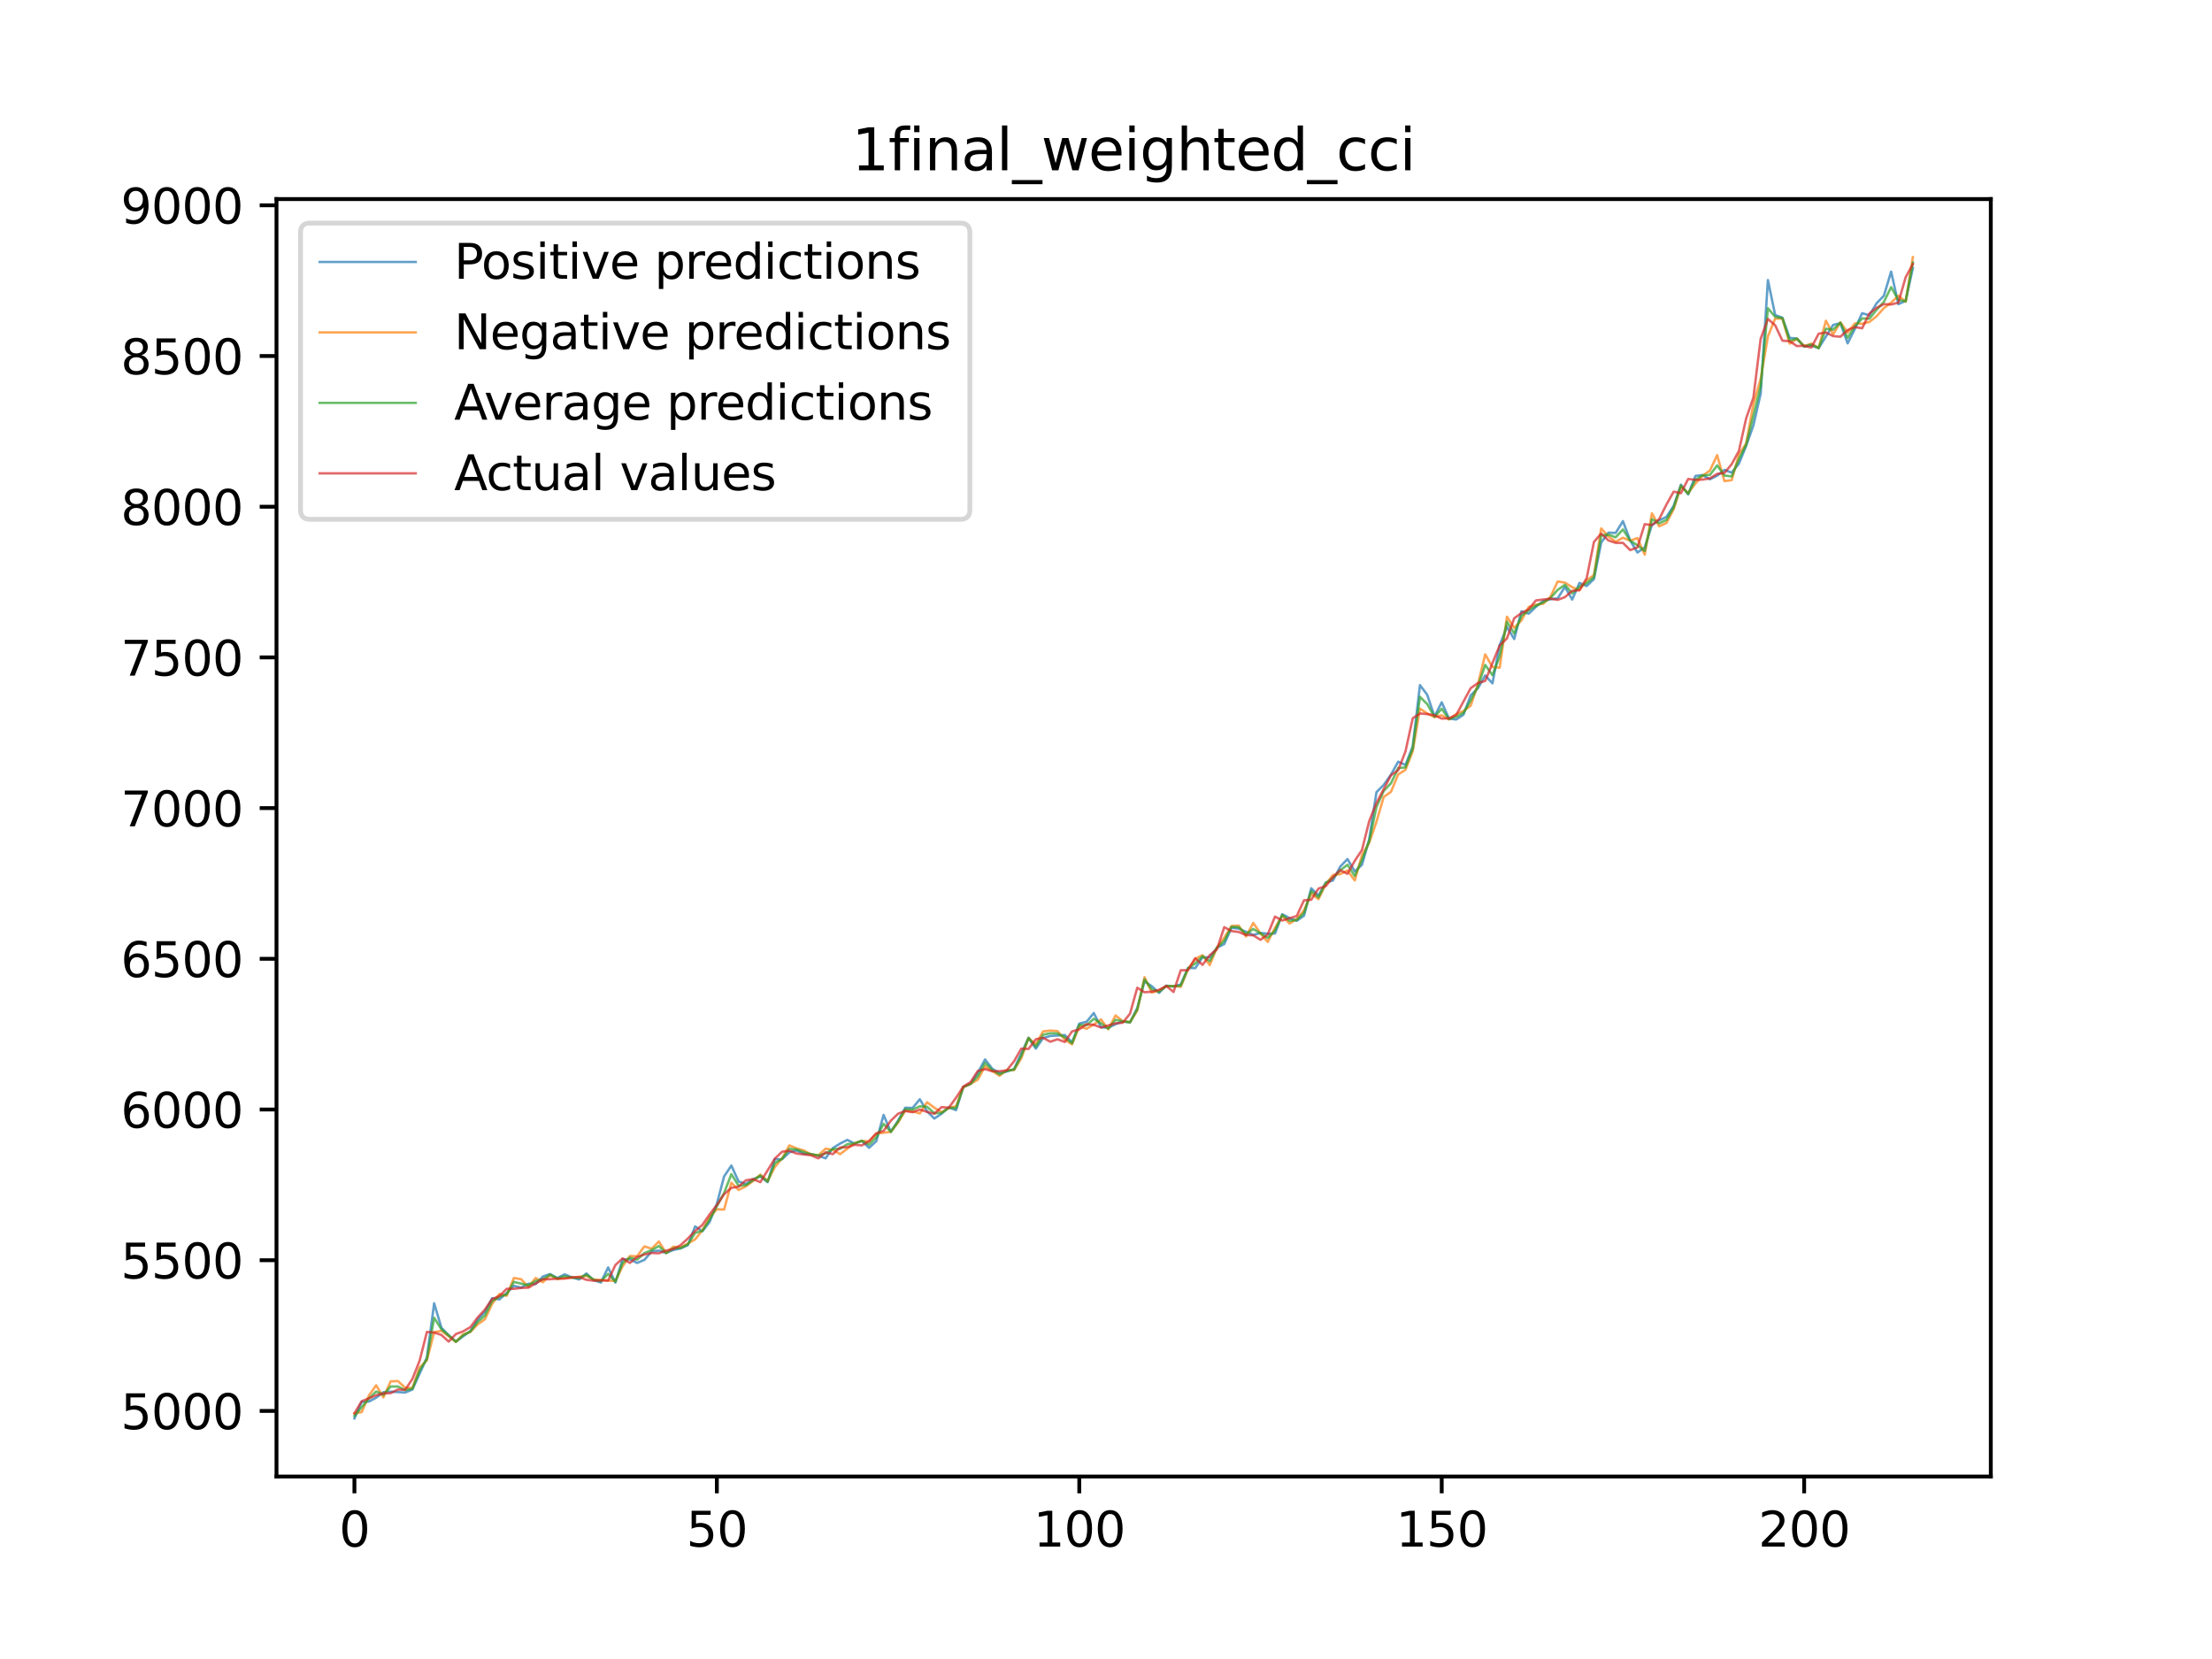 <?xml version="1.0" encoding="utf-8" standalone="no"?>
<!DOCTYPE svg PUBLIC "-//W3C//DTD SVG 1.1//EN"
  "http://www.w3.org/Graphics/SVG/1.1/DTD/svg11.dtd">
<svg xmlns:xlink="http://www.w3.org/1999/xlink" width="460.8pt" height="345.6pt" viewBox="0 0 460.8 345.6" xmlns="http://www.w3.org/2000/svg" version="1.1">
 <defs>
  <style type="text/css">*{stroke-linejoin: round; stroke-linecap: butt}</style>
 </defs>
 <g id="figure_1">
  <g id="patch_1">
   <path d="M 0 345.6 
L 460.8 345.6 
L 460.8 0 
L 0 0 
z
" style="fill: #ffffff"/>
  </g>
  <g id="axes_1">
   <g id="patch_2">
    <path d="M 57.6 307.584 
L 414.72 307.584 
L 414.72 41.472 
L 57.6 41.472 
z
" style="fill: #ffffff"/>
   </g>
   <g id="matplotlib.axis_1">
    <g id="xtick_1">
     <g id="line2d_1">
      <defs>
       <path id="m39e66a1f6e" d="M 0 0 
L 0 3.5 
" style="stroke: #000000; stroke-width: 0.8"/>
      </defs>
      <g>
       <use xlink:href="#m39e66a1f6e" x="73.833" y="307.584" style="stroke: #000000; stroke-width: 0.8"/>
      </g>
     </g>
     <g id="text_1">
      <!-- 0 -->
      <g transform="translate(70.651 322.182) scale(0.1 -0.1)">
       <defs>
        <path id="DejaVuSans-30" d="M 2034 4250 
Q 1547 4250 1301 3770 
Q 1056 3291 1056 2328 
Q 1056 1369 1301 889 
Q 1547 409 2034 409 
Q 2525 409 2770 889 
Q 3016 1369 3016 2328 
Q 3016 3291 2770 3770 
Q 2525 4250 2034 4250 
z
M 2034 4750 
Q 2819 4750 3233 4129 
Q 3647 3509 3647 2328 
Q 3647 1150 3233 529 
Q 2819 -91 2034 -91 
Q 1250 -91 836 529 
Q 422 1150 422 2328 
Q 422 3509 836 4129 
Q 1250 4750 2034 4750 
z
" transform="scale(0.016)"/>
       </defs>
       <use xlink:href="#DejaVuSans-30"/>
      </g>
     </g>
    </g>
    <g id="xtick_2">
     <g id="line2d_2">
      <g>
       <use xlink:href="#m39e66a1f6e" x="149.334" y="307.584" style="stroke: #000000; stroke-width: 0.8"/>
      </g>
     </g>
     <g id="text_2">
      <!-- 50 -->
      <g transform="translate(142.971 322.182) scale(0.1 -0.1)">
       <defs>
        <path id="DejaVuSans-35" d="M 691 4666 
L 3169 4666 
L 3169 4134 
L 1269 4134 
L 1269 2991 
Q 1406 3038 1543 3061 
Q 1681 3084 1819 3084 
Q 2600 3084 3056 2656 
Q 3513 2228 3513 1497 
Q 3513 744 3044 326 
Q 2575 -91 1722 -91 
Q 1428 -91 1123 -41 
Q 819 9 494 109 
L 494 744 
Q 775 591 1075 516 
Q 1375 441 1709 441 
Q 2250 441 2565 725 
Q 2881 1009 2881 1497 
Q 2881 1984 2565 2268 
Q 2250 2553 1709 2553 
Q 1456 2553 1204 2497 
Q 953 2441 691 2322 
L 691 4666 
z
" transform="scale(0.016)"/>
       </defs>
       <use xlink:href="#DejaVuSans-35"/>
       <use xlink:href="#DejaVuSans-30" x="63.623"/>
      </g>
     </g>
    </g>
    <g id="xtick_3">
     <g id="line2d_3">
      <g>
       <use xlink:href="#m39e66a1f6e" x="224.835" y="307.584" style="stroke: #000000; stroke-width: 0.8"/>
      </g>
     </g>
     <g id="text_3">
      <!-- 100 -->
      <g transform="translate(215.291 322.182) scale(0.1 -0.1)">
       <defs>
        <path id="DejaVuSans-31" d="M 794 531 
L 1825 531 
L 1825 4091 
L 703 3866 
L 703 4441 
L 1819 4666 
L 2450 4666 
L 2450 531 
L 3481 531 
L 3481 0 
L 794 0 
L 794 531 
z
" transform="scale(0.016)"/>
       </defs>
       <use xlink:href="#DejaVuSans-31"/>
       <use xlink:href="#DejaVuSans-30" x="63.623"/>
       <use xlink:href="#DejaVuSans-30" x="127.246"/>
      </g>
     </g>
    </g>
    <g id="xtick_4">
     <g id="line2d_4">
      <g>
       <use xlink:href="#m39e66a1f6e" x="300.336" y="307.584" style="stroke: #000000; stroke-width: 0.8"/>
      </g>
     </g>
     <g id="text_4">
      <!-- 150 -->
      <g transform="translate(290.792 322.182) scale(0.1 -0.1)">
       <use xlink:href="#DejaVuSans-31"/>
       <use xlink:href="#DejaVuSans-35" x="63.623"/>
       <use xlink:href="#DejaVuSans-30" x="127.246"/>
      </g>
     </g>
    </g>
    <g id="xtick_5">
     <g id="line2d_5">
      <g>
       <use xlink:href="#m39e66a1f6e" x="375.837" y="307.584" style="stroke: #000000; stroke-width: 0.8"/>
      </g>
     </g>
     <g id="text_5">
      <!-- 200 -->
      <g transform="translate(366.293 322.182) scale(0.1 -0.1)">
       <defs>
        <path id="DejaVuSans-32" d="M 1228 531 
L 3431 531 
L 3431 0 
L 469 0 
L 469 531 
Q 828 903 1448 1529 
Q 2069 2156 2228 2338 
Q 2531 2678 2651 2914 
Q 2772 3150 2772 3378 
Q 2772 3750 2511 3984 
Q 2250 4219 1831 4219 
Q 1534 4219 1204 4116 
Q 875 4013 500 3803 
L 500 4441 
Q 881 4594 1212 4672 
Q 1544 4750 1819 4750 
Q 2544 4750 2975 4387 
Q 3406 4025 3406 3419 
Q 3406 3131 3298 2873 
Q 3191 2616 2906 2266 
Q 2828 2175 2409 1742 
Q 1991 1309 1228 531 
z
" transform="scale(0.016)"/>
       </defs>
       <use xlink:href="#DejaVuSans-32"/>
       <use xlink:href="#DejaVuSans-30" x="63.623"/>
       <use xlink:href="#DejaVuSans-30" x="127.246"/>
      </g>
     </g>
    </g>
   </g>
   <g id="matplotlib.axis_2">
    <g id="ytick_1">
     <g id="line2d_6">
      <defs>
       <path id="m463510208d" d="M 0 0 
L -3.5 0 
" style="stroke: #000000; stroke-width: 0.8"/>
      </defs>
      <g>
       <use xlink:href="#m463510208d" x="57.6" y="293.918" style="stroke: #000000; stroke-width: 0.8"/>
      </g>
     </g>
     <g id="text_6">
      <!-- 5000 -->
      <g transform="translate(25.15 297.718) scale(0.1 -0.1)">
       <use xlink:href="#DejaVuSans-35"/>
       <use xlink:href="#DejaVuSans-30" x="63.623"/>
       <use xlink:href="#DejaVuSans-30" x="127.246"/>
       <use xlink:href="#DejaVuSans-30" x="190.869"/>
      </g>
     </g>
    </g>
    <g id="ytick_2">
     <g id="line2d_7">
      <g>
       <use xlink:href="#m463510208d" x="57.6" y="262.525" style="stroke: #000000; stroke-width: 0.8"/>
      </g>
     </g>
     <g id="text_7">
      <!-- 5500 -->
      <g transform="translate(25.15 266.324) scale(0.1 -0.1)">
       <use xlink:href="#DejaVuSans-35"/>
       <use xlink:href="#DejaVuSans-35" x="63.623"/>
       <use xlink:href="#DejaVuSans-30" x="127.246"/>
       <use xlink:href="#DejaVuSans-30" x="190.869"/>
      </g>
     </g>
    </g>
    <g id="ytick_3">
     <g id="line2d_8">
      <g>
       <use xlink:href="#m463510208d" x="57.6" y="231.131" style="stroke: #000000; stroke-width: 0.8"/>
      </g>
     </g>
     <g id="text_8">
      <!-- 6000 -->
      <g transform="translate(25.15 234.93) scale(0.1 -0.1)">
       <defs>
        <path id="DejaVuSans-36" d="M 2113 2584 
Q 1688 2584 1439 2293 
Q 1191 2003 1191 1497 
Q 1191 994 1439 701 
Q 1688 409 2113 409 
Q 2538 409 2786 701 
Q 3034 994 3034 1497 
Q 3034 2003 2786 2293 
Q 2538 2584 2113 2584 
z
M 3366 4563 
L 3366 3988 
Q 3128 4100 2886 4159 
Q 2644 4219 2406 4219 
Q 1781 4219 1451 3797 
Q 1122 3375 1075 2522 
Q 1259 2794 1537 2939 
Q 1816 3084 2150 3084 
Q 2853 3084 3261 2657 
Q 3669 2231 3669 1497 
Q 3669 778 3244 343 
Q 2819 -91 2113 -91 
Q 1303 -91 875 529 
Q 447 1150 447 2328 
Q 447 3434 972 4092 
Q 1497 4750 2381 4750 
Q 2619 4750 2861 4703 
Q 3103 4656 3366 4563 
z
" transform="scale(0.016)"/>
       </defs>
       <use xlink:href="#DejaVuSans-36"/>
       <use xlink:href="#DejaVuSans-30" x="63.623"/>
       <use xlink:href="#DejaVuSans-30" x="127.246"/>
       <use xlink:href="#DejaVuSans-30" x="190.869"/>
      </g>
     </g>
    </g>
    <g id="ytick_4">
     <g id="line2d_9">
      <g>
       <use xlink:href="#m463510208d" x="57.6" y="199.737" style="stroke: #000000; stroke-width: 0.8"/>
      </g>
     </g>
     <g id="text_9">
      <!-- 6500 -->
      <g transform="translate(25.15 203.536) scale(0.1 -0.1)">
       <use xlink:href="#DejaVuSans-36"/>
       <use xlink:href="#DejaVuSans-35" x="63.623"/>
       <use xlink:href="#DejaVuSans-30" x="127.246"/>
       <use xlink:href="#DejaVuSans-30" x="190.869"/>
      </g>
     </g>
    </g>
    <g id="ytick_5">
     <g id="line2d_10">
      <g>
       <use xlink:href="#m463510208d" x="57.6" y="168.343" style="stroke: #000000; stroke-width: 0.8"/>
      </g>
     </g>
     <g id="text_10">
      <!-- 7000 -->
      <g transform="translate(25.15 172.143) scale(0.1 -0.1)">
       <defs>
        <path id="DejaVuSans-37" d="M 525 4666 
L 3525 4666 
L 3525 4397 
L 1831 0 
L 1172 0 
L 2766 4134 
L 525 4134 
L 525 4666 
z
" transform="scale(0.016)"/>
       </defs>
       <use xlink:href="#DejaVuSans-37"/>
       <use xlink:href="#DejaVuSans-30" x="63.623"/>
       <use xlink:href="#DejaVuSans-30" x="127.246"/>
       <use xlink:href="#DejaVuSans-30" x="190.869"/>
      </g>
     </g>
    </g>
    <g id="ytick_6">
     <g id="line2d_11">
      <g>
       <use xlink:href="#m463510208d" x="57.6" y="136.95" style="stroke: #000000; stroke-width: 0.8"/>
      </g>
     </g>
     <g id="text_11">
      <!-- 7500 -->
      <g transform="translate(25.15 140.749) scale(0.1 -0.1)">
       <use xlink:href="#DejaVuSans-37"/>
       <use xlink:href="#DejaVuSans-35" x="63.623"/>
       <use xlink:href="#DejaVuSans-30" x="127.246"/>
       <use xlink:href="#DejaVuSans-30" x="190.869"/>
      </g>
     </g>
    </g>
    <g id="ytick_7">
     <g id="line2d_12">
      <g>
       <use xlink:href="#m463510208d" x="57.6" y="105.556" style="stroke: #000000; stroke-width: 0.8"/>
      </g>
     </g>
     <g id="text_12">
      <!-- 8000 -->
      <g transform="translate(25.15 109.355) scale(0.1 -0.1)">
       <defs>
        <path id="DejaVuSans-38" d="M 2034 2216 
Q 1584 2216 1326 1975 
Q 1069 1734 1069 1313 
Q 1069 891 1326 650 
Q 1584 409 2034 409 
Q 2484 409 2743 651 
Q 3003 894 3003 1313 
Q 3003 1734 2745 1975 
Q 2488 2216 2034 2216 
z
M 1403 2484 
Q 997 2584 770 2862 
Q 544 3141 544 3541 
Q 544 4100 942 4425 
Q 1341 4750 2034 4750 
Q 2731 4750 3128 4425 
Q 3525 4100 3525 3541 
Q 3525 3141 3298 2862 
Q 3072 2584 2669 2484 
Q 3125 2378 3379 2068 
Q 3634 1759 3634 1313 
Q 3634 634 3220 271 
Q 2806 -91 2034 -91 
Q 1263 -91 848 271 
Q 434 634 434 1313 
Q 434 1759 690 2068 
Q 947 2378 1403 2484 
z
M 1172 3481 
Q 1172 3119 1398 2916 
Q 1625 2713 2034 2713 
Q 2441 2713 2670 2916 
Q 2900 3119 2900 3481 
Q 2900 3844 2670 4047 
Q 2441 4250 2034 4250 
Q 1625 4250 1398 4047 
Q 1172 3844 1172 3481 
z
" transform="scale(0.016)"/>
       </defs>
       <use xlink:href="#DejaVuSans-38"/>
       <use xlink:href="#DejaVuSans-30" x="63.623"/>
       <use xlink:href="#DejaVuSans-30" x="127.246"/>
       <use xlink:href="#DejaVuSans-30" x="190.869"/>
      </g>
     </g>
    </g>
    <g id="ytick_8">
     <g id="line2d_13">
      <g>
       <use xlink:href="#m463510208d" x="57.6" y="74.162" style="stroke: #000000; stroke-width: 0.8"/>
      </g>
     </g>
     <g id="text_13">
      <!-- 8500 -->
      <g transform="translate(25.15 77.961) scale(0.1 -0.1)">
       <use xlink:href="#DejaVuSans-38"/>
       <use xlink:href="#DejaVuSans-35" x="63.623"/>
       <use xlink:href="#DejaVuSans-30" x="127.246"/>
       <use xlink:href="#DejaVuSans-30" x="190.869"/>
      </g>
     </g>
    </g>
    <g id="ytick_9">
     <g id="line2d_14">
      <g>
       <use xlink:href="#m463510208d" x="57.6" y="42.769" style="stroke: #000000; stroke-width: 0.8"/>
      </g>
     </g>
     <g id="text_14">
      <!-- 9000 -->
      <g transform="translate(25.15 46.568) scale(0.1 -0.1)">
       <defs>
        <path id="DejaVuSans-39" d="M 703 97 
L 703 672 
Q 941 559 1184 500 
Q 1428 441 1663 441 
Q 2288 441 2617 861 
Q 2947 1281 2994 2138 
Q 2813 1869 2534 1725 
Q 2256 1581 1919 1581 
Q 1219 1581 811 2004 
Q 403 2428 403 3163 
Q 403 3881 828 4315 
Q 1253 4750 1959 4750 
Q 2769 4750 3195 4129 
Q 3622 3509 3622 2328 
Q 3622 1225 3098 567 
Q 2575 -91 1691 -91 
Q 1453 -91 1209 -44 
Q 966 3 703 97 
z
M 1959 2075 
Q 2384 2075 2632 2365 
Q 2881 2656 2881 3163 
Q 2881 3666 2632 3958 
Q 2384 4250 1959 4250 
Q 1534 4250 1286 3958 
Q 1038 3666 1038 3163 
Q 1038 2656 1286 2365 
Q 1534 2075 1959 2075 
z
" transform="scale(0.016)"/>
       </defs>
       <use xlink:href="#DejaVuSans-39"/>
       <use xlink:href="#DejaVuSans-30" x="63.623"/>
       <use xlink:href="#DejaVuSans-30" x="127.246"/>
       <use xlink:href="#DejaVuSans-30" x="190.869"/>
      </g>
     </g>
    </g>
   </g>
   <g id="line2d_15">
    <path d="M 73.833 295.488 
L 75.343 292.035 
L 76.853 291.972 
L 78.363 291.156 
L 79.873 290.025 
L 81.383 289.9 
L 84.403 290.088 
L 85.913 289.46 
L 88.933 282.805 
L 90.443 271.503 
L 91.953 276.589 
L 93.463 278.159 
L 94.973 279.477 
L 97.993 277.28 
L 99.503 274.894 
L 101.013 273.261 
L 102.523 270.436 
L 104.033 270.687 
L 105.543 269.368 
L 107.053 267.862 
L 108.563 268.238 
L 110.073 267.422 
L 111.583 267.485 
L 113.093 265.915 
L 114.603 265.413 
L 116.113 266.229 
L 117.623 265.476 
L 119.133 266.103 
L 120.643 266.543 
L 122.153 265.287 
L 123.663 266.669 
L 125.173 267.171 
L 126.683 264.031 
L 128.193 267.171 
L 129.704 262.336 
L 131.214 262.336 
L 132.724 263.09 
L 134.234 262.462 
L 135.744 260.704 
L 137.254 260.515 
L 138.764 261.018 
L 140.274 260.39 
L 141.784 260.076 
L 143.294 259.385 
L 144.804 255.492 
L 146.314 256.497 
L 147.824 254.551 
L 149.334 250.783 
L 150.844 245.07 
L 152.354 242.809 
L 153.864 246.137 
L 155.374 246.639 
L 156.884 245.635 
L 158.394 245.07 
L 159.904 246.263 
L 161.414 241.491 
L 162.924 241.491 
L 164.434 240.047 
L 165.944 239.67 
L 167.454 240.361 
L 168.964 240.423 
L 170.474 240.737 
L 171.984 241.302 
L 173.494 239.168 
L 175.004 238.226 
L 176.514 237.472 
L 178.024 238.226 
L 179.534 237.661 
L 181.044 239.105 
L 182.554 237.724 
L 184.064 232.261 
L 185.574 235.777 
L 187.084 233.454 
L 188.594 230.754 
L 190.104 230.817 
L 191.614 228.996 
L 193.124 231.508 
L 194.634 233.014 
L 196.144 232.01 
L 197.654 230.691 
L 199.164 231.256 
L 200.675 226.422 
L 202.185 225.794 
L 203.695 223.471 
L 205.205 220.708 
L 206.715 222.655 
L 208.225 223.534 
L 209.735 223.22 
L 211.245 222.717 
L 214.265 216.187 
L 215.775 218.448 
L 217.285 216.25 
L 218.795 215.811 
L 221.815 215.622 
L 223.325 217.129 
L 224.835 213.236 
L 226.345 212.86 
L 227.855 211.039 
L 229.365 213.99 
L 230.875 214.115 
L 232.385 213.362 
L 233.895 212.797 
L 235.405 212.985 
L 236.915 209.972 
L 238.425 204.446 
L 239.935 205.451 
L 241.445 206.832 
L 242.955 205.325 
L 244.465 205.514 
L 245.975 205.074 
L 247.485 201.621 
L 248.995 201.684 
L 250.505 199.423 
L 252.015 199.423 
L 253.525 197.414 
L 255.035 196.661 
L 256.545 193.27 
L 258.055 193.458 
L 261.075 194.777 
L 262.585 194.337 
L 264.095 194.526 
L 265.605 194.463 
L 267.115 190.445 
L 268.625 191.261 
L 270.135 191.826 
L 271.645 190.759 
L 273.156 185.045 
L 274.666 186.552 
L 276.176 183.852 
L 277.686 183.412 
L 279.196 180.524 
L 280.706 178.955 
L 282.216 181.529 
L 283.726 180.147 
L 285.236 174.811 
L 286.746 165.016 
L 288.256 163.509 
L 289.766 161.374 
L 291.276 158.674 
L 292.786 159.365 
L 294.296 155.472 
L 295.806 142.726 
L 297.316 144.735 
L 298.826 149.256 
L 300.336 146.305 
L 301.846 149.696 
L 303.356 149.884 
L 304.866 148.879 
L 306.376 144.861 
L 307.886 143.354 
L 309.396 140.717 
L 310.906 142.349 
L 312.416 134.375 
L 313.926 130.608 
L 315.436 133.12 
L 316.946 127.343 
L 318.456 127.846 
L 319.966 126.401 
L 321.476 125.208 
L 322.986 124.832 
L 324.496 124.643 
L 326.006 122.257 
L 327.516 124.895 
L 329.026 121.441 
L 330.536 122.069 
L 332.046 120.625 
L 333.556 113.028 
L 335.066 110.956 
L 336.576 111.019 
L 338.086 108.57 
L 339.596 112.588 
L 341.106 115.1 
L 342.616 114.032 
L 344.127 109.386 
L 345.637 108.381 
L 347.147 107.691 
L 348.657 105.368 
L 350.167 100.973 
L 351.677 102.982 
L 353.187 99.152 
L 354.697 98.963 
L 356.207 99.842 
L 357.717 99.089 
L 359.227 97.896 
L 360.737 98.461 
L 362.247 96.577 
L 363.757 92.873 
L 365.267 88.603 
L 366.777 82.011 
L 368.287 58.34 
L 369.797 65.623 
L 371.307 66.188 
L 372.817 70.395 
L 374.327 70.521 
L 375.837 72.216 
L 377.347 71.965 
L 378.857 72.53 
L 381.877 67.695 
L 383.387 67.318 
L 384.897 71.525 
L 386.407 68.511 
L 387.917 65.246 
L 389.427 65.686 
L 390.937 63.174 
L 392.447 61.605 
L 393.957 56.582 
L 395.467 63.363 
L 396.977 62.672 
L 398.487 55.828 
L 398.487 55.828 
" clip-path="url(#pb4ba15c173)" style="fill: none; stroke: #1f77b4; stroke-opacity: 0.7; stroke-width: 0.5; stroke-linecap: square"/>
   </g>
   <g id="line2d_16">
    <path d="M 73.833 294.421 
L 75.343 294.169 
L 76.853 290.716 
L 78.363 288.581 
L 79.873 291.093 
L 81.383 287.765 
L 82.893 287.702 
L 84.403 289.084 
L 85.913 289.146 
L 87.423 284.877 
L 88.933 283.37 
L 90.443 277.531 
L 91.953 277.217 
L 94.973 279.54 
L 96.483 277.97 
L 97.993 277.468 
L 99.503 275.898 
L 101.013 274.831 
L 102.523 271.629 
L 104.033 269.557 
L 105.543 269.934 
L 107.053 266.229 
L 108.563 266.48 
L 110.073 268.113 
L 111.583 266.229 
L 113.093 267.108 
L 114.603 265.664 
L 116.113 266.48 
L 117.623 266.229 
L 119.133 266.166 
L 122.153 265.79 
L 123.663 266.543 
L 126.683 266.731 
L 128.193 266.857 
L 129.704 263.78 
L 131.214 261.646 
L 132.724 261.708 
L 134.234 259.636 
L 135.744 260.139 
L 137.254 258.632 
L 138.764 261.018 
L 140.274 259.699 
L 141.784 259.888 
L 144.804 258.192 
L 146.314 256.309 
L 147.824 253.546 
L 149.334 251.914 
L 150.844 251.976 
L 152.354 246.388 
L 153.864 247.895 
L 155.374 247.142 
L 156.884 246.011 
L 158.394 244.693 
L 159.904 246.011 
L 161.414 243.123 
L 162.924 241.302 
L 164.434 238.603 
L 165.944 239.23 
L 167.454 239.67 
L 168.964 240.486 
L 170.474 240.675 
L 171.984 239.293 
L 173.494 239.544 
L 175.004 240.423 
L 178.024 238.163 
L 179.534 237.661 
L 181.044 237.786 
L 182.554 236.154 
L 185.574 235.777 
L 187.084 233.831 
L 188.594 231.382 
L 190.104 231.508 
L 191.614 231.947 
L 193.124 229.624 
L 194.634 230.754 
L 196.144 231.696 
L 197.654 230.817 
L 199.164 230.44 
L 200.675 226.485 
L 202.185 225.794 
L 203.695 224.915 
L 205.205 222.152 
L 208.225 224.099 
L 209.735 222.906 
L 211.245 222.906 
L 212.755 220.457 
L 214.265 216.25 
L 215.775 217.569 
L 217.285 214.869 
L 218.795 214.681 
L 220.305 214.806 
L 221.815 216.564 
L 223.325 217.569 
L 224.835 213.802 
L 226.345 214.304 
L 227.855 213.425 
L 229.365 212.357 
L 230.875 214.429 
L 232.385 211.541 
L 233.895 212.734 
L 235.405 212.923 
L 236.915 210.537 
L 238.425 203.567 
L 239.935 206.769 
L 241.445 206.393 
L 242.955 205.451 
L 244.465 205.388 
L 245.975 205.576 
L 247.485 201.872 
L 248.995 199.737 
L 250.505 198.984 
L 252.015 201.056 
L 253.525 197.351 
L 255.035 195.342 
L 256.545 192.893 
L 258.055 192.831 
L 259.565 195.091 
L 261.075 192.265 
L 262.585 194.463 
L 264.095 196.221 
L 265.605 193.27 
L 267.115 190.759 
L 268.625 192.391 
L 270.135 191.449 
L 271.645 189.628 
L 273.156 186.175 
L 274.666 187.305 
L 276.176 184.166 
L 277.686 182.282 
L 279.196 182.094 
L 280.706 181.34 
L 282.216 183.412 
L 283.726 178.138 
L 285.236 175.564 
L 286.746 171.169 
L 288.256 166.02 
L 289.766 164.953 
L 291.276 161.311 
L 292.786 160.369 
L 294.296 156.477 
L 295.806 147.624 
L 297.316 148.628 
L 298.826 149.382 
L 300.336 149.005 
L 301.846 149.884 
L 303.356 148.754 
L 304.866 148.126 
L 306.376 146.996 
L 307.886 142.538 
L 309.396 136.322 
L 310.906 138.959 
L 312.416 139.084 
L 313.926 128.473 
L 315.436 130.797 
L 316.946 129.227 
L 318.456 126.464 
L 319.966 125.962 
L 321.476 125.774 
L 322.986 124.329 
L 324.496 121.127 
L 326.006 121.378 
L 327.516 122.32 
L 329.026 122.948 
L 330.536 120.876 
L 332.046 119.809 
L 333.556 110.077 
L 335.066 111.772 
L 336.576 112.839 
L 338.086 112.023 
L 339.596 112.651 
L 341.106 112.086 
L 342.616 115.539 
L 344.127 106.937 
L 345.637 109.637 
L 347.147 108.947 
L 348.657 106.058 
L 350.167 101.349 
L 351.677 102.731 
L 353.187 100.721 
L 354.697 99.089 
L 356.207 98.022 
L 357.717 94.819 
L 359.227 100.219 
L 360.737 100.031 
L 362.247 94.694 
L 363.757 92.371 
L 365.267 84.208 
L 366.777 78.934 
L 368.287 70.081 
L 369.797 66.377 
L 371.307 66.377 
L 372.817 71.588 
L 374.327 70.583 
L 375.837 72.09 
L 377.347 71.588 
L 378.857 72.467 
L 380.367 66.816 
L 381.877 69.642 
L 383.387 67.13 
L 384.897 69.265 
L 386.407 67.381 
L 387.917 67.444 
L 389.427 67.067 
L 390.937 65.874 
L 392.447 64.179 
L 393.957 63.049 
L 395.467 61.605 
L 396.977 62.861 
L 398.487 53.568 
L 398.487 53.568 
" clip-path="url(#pb4ba15c173)" style="fill: none; stroke: #ff7f0e; stroke-opacity: 0.7; stroke-width: 0.5; stroke-linecap: square"/>
   </g>
   <g id="line2d_17">
    <path d="M 73.833 294.954 
L 76.853 291.344 
L 78.363 289.869 
L 79.873 290.559 
L 81.383 288.833 
L 82.893 288.833 
L 84.403 289.586 
L 85.913 289.303 
L 87.423 285.473 
L 88.933 283.087 
L 90.443 274.517 
L 91.953 276.903 
L 94.973 279.509 
L 96.483 278.159 
L 97.993 277.374 
L 99.503 275.396 
L 101.013 274.046 
L 102.523 271.032 
L 104.033 270.122 
L 105.543 269.651 
L 107.053 267.045 
L 110.073 267.767 
L 111.583 266.857 
L 113.093 266.512 
L 114.603 265.538 
L 116.113 266.355 
L 117.623 265.852 
L 119.133 266.135 
L 120.643 266.26 
L 122.153 265.538 
L 123.663 266.606 
L 125.173 266.888 
L 126.683 265.381 
L 128.193 267.014 
L 129.704 263.058 
L 131.214 261.991 
L 132.724 262.399 
L 134.234 261.049 
L 135.744 260.421 
L 137.254 259.574 
L 138.764 261.018 
L 140.274 260.044 
L 141.784 259.982 
L 143.294 259.228 
L 144.804 256.842 
L 146.314 256.403 
L 147.824 254.048 
L 150.844 248.523 
L 152.354 244.599 
L 153.864 247.016 
L 155.374 246.891 
L 158.394 244.881 
L 159.904 246.137 
L 161.414 242.307 
L 162.924 241.397 
L 164.434 239.325 
L 165.944 239.45 
L 167.454 240.015 
L 168.964 240.455 
L 170.474 240.706 
L 171.984 240.298 
L 173.494 239.356 
L 175.004 239.325 
L 176.514 238.351 
L 178.024 238.194 
L 179.534 237.661 
L 181.044 238.446 
L 182.554 236.939 
L 184.064 234.113 
L 185.574 235.777 
L 187.084 233.642 
L 188.594 231.068 
L 190.104 231.162 
L 191.614 230.472 
L 193.124 230.566 
L 194.634 231.884 
L 196.144 231.853 
L 197.654 230.754 
L 199.164 230.848 
L 200.675 226.453 
L 202.185 225.794 
L 203.695 224.193 
L 205.205 221.43 
L 206.715 222.906 
L 208.225 223.816 
L 209.735 223.063 
L 211.245 222.812 
L 212.755 219.955 
L 214.265 216.219 
L 215.775 218.008 
L 217.285 215.56 
L 218.795 215.246 
L 220.305 215.277 
L 221.815 216.093 
L 223.325 217.349 
L 224.835 213.519 
L 226.345 213.582 
L 227.855 212.232 
L 229.365 213.174 
L 230.875 214.272 
L 232.385 212.452 
L 233.895 212.766 
L 235.405 212.954 
L 236.915 210.254 
L 238.425 204.007 
L 239.935 206.11 
L 241.445 206.612 
L 242.955 205.388 
L 244.465 205.451 
L 245.975 205.325 
L 247.485 201.746 
L 248.995 200.71 
L 250.505 199.203 
L 252.015 200.239 
L 253.525 197.383 
L 255.035 196.001 
L 256.545 193.082 
L 258.055 193.144 
L 259.565 194.62 
L 261.075 193.521 
L 264.095 195.373 
L 265.605 193.867 
L 267.115 190.602 
L 268.625 191.826 
L 270.135 191.638 
L 271.645 190.193 
L 273.156 185.61 
L 274.666 186.929 
L 276.176 184.009 
L 277.686 182.847 
L 279.196 181.309 
L 280.706 180.147 
L 282.216 182.471 
L 283.726 179.143 
L 285.236 175.187 
L 286.746 168.092 
L 288.256 164.765 
L 289.766 163.163 
L 291.276 159.993 
L 292.786 159.867 
L 294.296 155.974 
L 295.806 145.175 
L 297.316 146.682 
L 298.826 149.319 
L 300.336 147.655 
L 301.846 149.79 
L 303.356 149.319 
L 304.866 148.503 
L 306.376 145.928 
L 307.886 142.946 
L 309.396 138.519 
L 310.906 140.654 
L 312.416 136.73 
L 313.926 129.541 
L 315.436 131.958 
L 316.946 128.285 
L 318.456 127.155 
L 319.966 126.182 
L 321.476 125.491 
L 322.986 124.581 
L 324.496 122.885 
L 326.006 121.818 
L 327.516 123.607 
L 329.026 122.195 
L 330.536 121.473 
L 332.046 120.217 
L 333.556 111.552 
L 335.066 111.364 
L 336.576 111.929 
L 338.086 110.296 
L 339.596 112.62 
L 341.106 113.593 
L 342.616 114.786 
L 344.127 108.162 
L 345.637 109.009 
L 347.147 108.319 
L 348.657 105.713 
L 350.167 101.161 
L 351.677 102.856 
L 353.187 99.937 
L 354.697 99.026 
L 356.207 98.932 
L 357.717 96.954 
L 359.227 99.057 
L 360.737 99.246 
L 362.247 95.636 
L 363.757 92.622 
L 366.777 80.472 
L 368.287 64.21 
L 369.797 66 
L 371.307 66.282 
L 372.817 70.992 
L 374.327 70.552 
L 375.837 72.153 
L 377.347 71.776 
L 378.857 72.498 
L 380.367 68.48 
L 381.877 68.668 
L 383.387 67.224 
L 384.897 70.395 
L 386.407 67.946 
L 387.917 66.345 
L 389.427 66.377 
L 390.937 64.524 
L 392.447 62.892 
L 393.957 59.815 
L 395.467 62.484 
L 396.977 62.766 
L 398.487 54.698 
L 398.487 54.698 
" clip-path="url(#pb4ba15c173)" style="fill: none; stroke: #2ca02c; stroke-opacity: 0.7; stroke-width: 0.5; stroke-linecap: square"/>
   </g>
   <g id="line2d_18">
    <path d="M 73.833 294.421 
L 75.343 291.909 
L 78.363 290.653 
L 79.873 290.277 
L 81.383 290.214 
L 82.893 289.46 
L 84.403 289.523 
L 85.913 287.263 
L 87.423 283.433 
L 88.933 277.468 
L 90.443 277.594 
L 91.953 278.096 
L 93.463 279.477 
L 94.973 277.908 
L 96.483 277.342 
L 97.993 276.463 
L 99.503 274.454 
L 101.013 272.822 
L 102.523 270.624 
L 104.033 269.996 
L 105.543 268.489 
L 107.053 268.489 
L 108.563 268.301 
L 110.073 268.238 
L 113.093 266.48 
L 114.603 266.48 
L 116.113 266.355 
L 117.623 266.355 
L 119.133 266.103 
L 120.643 266.041 
L 122.153 266.606 
L 123.663 266.794 
L 125.173 266.731 
L 126.683 266.794 
L 128.193 263.529 
L 129.704 262.148 
L 131.214 263.09 
L 132.724 261.834 
L 134.234 261.332 
L 135.744 261.018 
L 137.254 261.08 
L 138.764 260.515 
L 140.274 260.201 
L 141.784 259.385 
L 143.294 258.004 
L 144.804 256.434 
L 146.314 255.178 
L 147.824 252.981 
L 149.334 251.034 
L 150.844 248.774 
L 152.354 247.456 
L 153.864 247.204 
L 155.374 245.886 
L 156.884 245.635 
L 158.394 246.263 
L 161.414 241.365 
L 162.924 239.921 
L 164.434 239.733 
L 165.944 240.298 
L 168.964 240.675 
L 170.474 241.302 
L 171.984 240.047 
L 173.494 240.423 
L 175.004 239.042 
L 176.514 238.979 
L 178.024 238.477 
L 179.534 238.603 
L 181.044 237.724 
L 182.554 236.091 
L 184.064 235.589 
L 185.574 233.454 
L 187.084 232.01 
L 188.594 231.445 
L 190.104 231.696 
L 191.614 231.131 
L 193.124 231.633 
L 194.634 232.01 
L 196.144 230.629 
L 197.654 230.754 
L 199.164 228.682 
L 200.675 226.359 
L 202.185 225.417 
L 203.695 223.094 
L 205.205 222.717 
L 206.715 223.157 
L 208.225 223.157 
L 209.735 222.969 
L 211.245 221.085 
L 212.755 218.448 
L 214.265 218.511 
L 215.775 216.501 
L 217.285 216.187 
L 218.795 217.004 
L 220.305 216.501 
L 221.815 217.066 
L 223.325 214.869 
L 224.835 214.429 
L 226.345 213.362 
L 227.855 213.488 
L 229.365 214.053 
L 232.385 213.174 
L 233.895 213.048 
L 235.405 211.164 
L 236.915 205.765 
L 238.425 206.707 
L 239.935 206.581 
L 241.445 206.204 
L 242.955 205.388 
L 244.465 206.644 
L 245.975 202.123 
L 247.485 202.123 
L 248.995 199.612 
L 250.505 200.993 
L 252.015 198.984 
L 253.525 197.728 
L 255.035 193.144 
L 256.545 193.961 
L 258.055 194.149 
L 259.565 194.777 
L 261.075 194.84 
L 262.585 195.782 
L 264.095 194.651 
L 265.605 190.947 
L 267.115 191.763 
L 270.135 190.821 
L 271.645 187.556 
L 273.156 187.431 
L 274.666 185.108 
L 276.176 184.605 
L 277.686 182.722 
L 279.196 181.278 
L 280.706 182.031 
L 282.216 179.331 
L 283.726 177.071 
L 285.236 171.043 
L 286.746 167.276 
L 289.766 161.5 
L 291.276 160.432 
L 292.786 156.539 
L 294.296 149.633 
L 295.806 148.628 
L 297.316 148.754 
L 298.826 149.005 
L 300.336 149.696 
L 301.846 149.633 
L 303.356 148.942 
L 306.376 143.354 
L 307.886 142.287 
L 309.396 141.847 
L 312.416 134.438 
L 313.926 132.994 
L 315.436 128.787 
L 316.946 127.72 
L 318.456 126.904 
L 319.966 125.083 
L 322.986 124.706 
L 324.496 124.957 
L 326.006 124.392 
L 327.516 123.074 
L 329.026 122.948 
L 330.536 120.437 
L 332.046 112.902 
L 333.556 111.144 
L 335.066 112.588 
L 336.576 113.09 
L 338.086 113.09 
L 339.596 114.597 
L 341.106 114.032 
L 342.616 109.198 
L 344.127 109.386 
L 345.637 108.13 
L 347.147 105.116 
L 348.657 102.417 
L 350.167 102.731 
L 351.677 99.78 
L 353.187 99.968 
L 354.697 99.905 
L 356.207 99.654 
L 357.717 98.712 
L 359.227 98.524 
L 360.737 96.703 
L 362.247 93.94 
L 363.757 87.159 
L 365.267 82.827 
L 366.777 70.583 
L 368.287 66.439 
L 369.797 67.758 
L 371.307 70.96 
L 372.817 71.086 
L 374.327 72.09 
L 375.837 72.028 
L 377.347 72.404 
L 378.857 69.516 
L 380.367 69.265 
L 381.877 70.018 
L 383.387 70.144 
L 384.897 68.763 
L 386.407 68.135 
L 387.917 68.386 
L 389.427 65.309 
L 390.937 64.116 
L 392.447 63.363 
L 393.957 63.426 
L 395.467 63.049 
L 396.977 57.775 
L 398.487 55.012 
L 398.487 55.012 
" clip-path="url(#pb4ba15c173)" style="fill: none; stroke: #d62728; stroke-opacity: 0.7; stroke-width: 0.5; stroke-linecap: square"/>
   </g>
   <g id="patch_3">
    <path d="M 57.6 307.584 
L 57.6 41.472 
" style="fill: none; stroke: #000000; stroke-width: 0.8; stroke-linejoin: miter; stroke-linecap: square"/>
   </g>
   <g id="patch_4">
    <path d="M 414.72 307.584 
L 414.72 41.472 
" style="fill: none; stroke: #000000; stroke-width: 0.8; stroke-linejoin: miter; stroke-linecap: square"/>
   </g>
   <g id="patch_5">
    <path d="M 57.6 307.584 
L 414.72 307.584 
" style="fill: none; stroke: #000000; stroke-width: 0.8; stroke-linejoin: miter; stroke-linecap: square"/>
   </g>
   <g id="patch_6">
    <path d="M 57.6 41.472 
L 414.72 41.472 
" style="fill: none; stroke: #000000; stroke-width: 0.8; stroke-linejoin: miter; stroke-linecap: square"/>
   </g>
   <g id="text_15">
    <!-- 1final_weighted_cci -->
    <g transform="translate(177.422 35.472) scale(0.12 -0.12)">
     <defs>
      <path id="DejaVuSans-66" d="M 2375 4863 
L 2375 4384 
L 1825 4384 
Q 1516 4384 1395 4259 
Q 1275 4134 1275 3809 
L 1275 3500 
L 2222 3500 
L 2222 3053 
L 1275 3053 
L 1275 0 
L 697 0 
L 697 3053 
L 147 3053 
L 147 3500 
L 697 3500 
L 697 3744 
Q 697 4328 969 4595 
Q 1241 4863 1831 4863 
L 2375 4863 
z
" transform="scale(0.016)"/>
      <path id="DejaVuSans-69" d="M 603 3500 
L 1178 3500 
L 1178 0 
L 603 0 
L 603 3500 
z
M 603 4863 
L 1178 4863 
L 1178 4134 
L 603 4134 
L 603 4863 
z
" transform="scale(0.016)"/>
      <path id="DejaVuSans-6e" d="M 3513 2113 
L 3513 0 
L 2938 0 
L 2938 2094 
Q 2938 2591 2744 2837 
Q 2550 3084 2163 3084 
Q 1697 3084 1428 2787 
Q 1159 2491 1159 1978 
L 1159 0 
L 581 0 
L 581 3500 
L 1159 3500 
L 1159 2956 
Q 1366 3272 1645 3428 
Q 1925 3584 2291 3584 
Q 2894 3584 3203 3211 
Q 3513 2838 3513 2113 
z
" transform="scale(0.016)"/>
      <path id="DejaVuSans-61" d="M 2194 1759 
Q 1497 1759 1228 1600 
Q 959 1441 959 1056 
Q 959 750 1161 570 
Q 1363 391 1709 391 
Q 2188 391 2477 730 
Q 2766 1069 2766 1631 
L 2766 1759 
L 2194 1759 
z
M 3341 1997 
L 3341 0 
L 2766 0 
L 2766 531 
Q 2569 213 2275 61 
Q 1981 -91 1556 -91 
Q 1019 -91 701 211 
Q 384 513 384 1019 
Q 384 1609 779 1909 
Q 1175 2209 1959 2209 
L 2766 2209 
L 2766 2266 
Q 2766 2663 2505 2880 
Q 2244 3097 1772 3097 
Q 1472 3097 1187 3025 
Q 903 2953 641 2809 
L 641 3341 
Q 956 3463 1253 3523 
Q 1550 3584 1831 3584 
Q 2591 3584 2966 3190 
Q 3341 2797 3341 1997 
z
" transform="scale(0.016)"/>
      <path id="DejaVuSans-6c" d="M 603 4863 
L 1178 4863 
L 1178 0 
L 603 0 
L 603 4863 
z
" transform="scale(0.016)"/>
      <path id="DejaVuSans-5f" d="M 3263 -1063 
L 3263 -1509 
L -63 -1509 
L -63 -1063 
L 3263 -1063 
z
" transform="scale(0.016)"/>
      <path id="DejaVuSans-77" d="M 269 3500 
L 844 3500 
L 1563 769 
L 2278 3500 
L 2956 3500 
L 3675 769 
L 4391 3500 
L 4966 3500 
L 4050 0 
L 3372 0 
L 2619 2869 
L 1863 0 
L 1184 0 
L 269 3500 
z
" transform="scale(0.016)"/>
      <path id="DejaVuSans-65" d="M 3597 1894 
L 3597 1613 
L 953 1613 
Q 991 1019 1311 708 
Q 1631 397 2203 397 
Q 2534 397 2845 478 
Q 3156 559 3463 722 
L 3463 178 
Q 3153 47 2828 -22 
Q 2503 -91 2169 -91 
Q 1331 -91 842 396 
Q 353 884 353 1716 
Q 353 2575 817 3079 
Q 1281 3584 2069 3584 
Q 2775 3584 3186 3129 
Q 3597 2675 3597 1894 
z
M 3022 2063 
Q 3016 2534 2758 2815 
Q 2500 3097 2075 3097 
Q 1594 3097 1305 2825 
Q 1016 2553 972 2059 
L 3022 2063 
z
" transform="scale(0.016)"/>
      <path id="DejaVuSans-67" d="M 2906 1791 
Q 2906 2416 2648 2759 
Q 2391 3103 1925 3103 
Q 1463 3103 1205 2759 
Q 947 2416 947 1791 
Q 947 1169 1205 825 
Q 1463 481 1925 481 
Q 2391 481 2648 825 
Q 2906 1169 2906 1791 
z
M 3481 434 
Q 3481 -459 3084 -895 
Q 2688 -1331 1869 -1331 
Q 1566 -1331 1297 -1286 
Q 1028 -1241 775 -1147 
L 775 -588 
Q 1028 -725 1275 -790 
Q 1522 -856 1778 -856 
Q 2344 -856 2625 -561 
Q 2906 -266 2906 331 
L 2906 616 
Q 2728 306 2450 153 
Q 2172 0 1784 0 
Q 1141 0 747 490 
Q 353 981 353 1791 
Q 353 2603 747 3093 
Q 1141 3584 1784 3584 
Q 2172 3584 2450 3431 
Q 2728 3278 2906 2969 
L 2906 3500 
L 3481 3500 
L 3481 434 
z
" transform="scale(0.016)"/>
      <path id="DejaVuSans-68" d="M 3513 2113 
L 3513 0 
L 2938 0 
L 2938 2094 
Q 2938 2591 2744 2837 
Q 2550 3084 2163 3084 
Q 1697 3084 1428 2787 
Q 1159 2491 1159 1978 
L 1159 0 
L 581 0 
L 581 4863 
L 1159 4863 
L 1159 2956 
Q 1366 3272 1645 3428 
Q 1925 3584 2291 3584 
Q 2894 3584 3203 3211 
Q 3513 2838 3513 2113 
z
" transform="scale(0.016)"/>
      <path id="DejaVuSans-74" d="M 1172 4494 
L 1172 3500 
L 2356 3500 
L 2356 3053 
L 1172 3053 
L 1172 1153 
Q 1172 725 1289 603 
Q 1406 481 1766 481 
L 2356 481 
L 2356 0 
L 1766 0 
Q 1100 0 847 248 
Q 594 497 594 1153 
L 594 3053 
L 172 3053 
L 172 3500 
L 594 3500 
L 594 4494 
L 1172 4494 
z
" transform="scale(0.016)"/>
      <path id="DejaVuSans-64" d="M 2906 2969 
L 2906 4863 
L 3481 4863 
L 3481 0 
L 2906 0 
L 2906 525 
Q 2725 213 2448 61 
Q 2172 -91 1784 -91 
Q 1150 -91 751 415 
Q 353 922 353 1747 
Q 353 2572 751 3078 
Q 1150 3584 1784 3584 
Q 2172 3584 2448 3432 
Q 2725 3281 2906 2969 
z
M 947 1747 
Q 947 1113 1208 752 
Q 1469 391 1925 391 
Q 2381 391 2643 752 
Q 2906 1113 2906 1747 
Q 2906 2381 2643 2742 
Q 2381 3103 1925 3103 
Q 1469 3103 1208 2742 
Q 947 2381 947 1747 
z
" transform="scale(0.016)"/>
      <path id="DejaVuSans-63" d="M 3122 3366 
L 3122 2828 
Q 2878 2963 2633 3030 
Q 2388 3097 2138 3097 
Q 1578 3097 1268 2742 
Q 959 2388 959 1747 
Q 959 1106 1268 751 
Q 1578 397 2138 397 
Q 2388 397 2633 464 
Q 2878 531 3122 666 
L 3122 134 
Q 2881 22 2623 -34 
Q 2366 -91 2075 -91 
Q 1284 -91 818 406 
Q 353 903 353 1747 
Q 353 2603 823 3093 
Q 1294 3584 2113 3584 
Q 2378 3584 2631 3529 
Q 2884 3475 3122 3366 
z
" transform="scale(0.016)"/>
     </defs>
     <use xlink:href="#DejaVuSans-31"/>
     <use xlink:href="#DejaVuSans-66" x="63.623"/>
     <use xlink:href="#DejaVuSans-69" x="98.828"/>
     <use xlink:href="#DejaVuSans-6e" x="126.611"/>
     <use xlink:href="#DejaVuSans-61" x="189.99"/>
     <use xlink:href="#DejaVuSans-6c" x="251.27"/>
     <use xlink:href="#DejaVuSans-5f" x="279.053"/>
     <use xlink:href="#DejaVuSans-77" x="329.053"/>
     <use xlink:href="#DejaVuSans-65" x="410.84"/>
     <use xlink:href="#DejaVuSans-69" x="472.363"/>
     <use xlink:href="#DejaVuSans-67" x="500.146"/>
     <use xlink:href="#DejaVuSans-68" x="563.623"/>
     <use xlink:href="#DejaVuSans-74" x="627.002"/>
     <use xlink:href="#DejaVuSans-65" x="666.211"/>
     <use xlink:href="#DejaVuSans-64" x="727.734"/>
     <use xlink:href="#DejaVuSans-5f" x="791.211"/>
     <use xlink:href="#DejaVuSans-63" x="841.211"/>
     <use xlink:href="#DejaVuSans-63" x="896.191"/>
     <use xlink:href="#DejaVuSans-69" x="951.172"/>
    </g>
   </g>
   <g id="legend_1">
    <g id="patch_7">
     <path d="M 64.6 108.184 
L 200.036 108.184 
Q 202.036 108.184 202.036 106.184 
L 202.036 48.472 
Q 202.036 46.472 200.036 46.472 
L 64.6 46.472 
Q 62.6 46.472 62.6 48.472 
L 62.6 106.184 
Q 62.6 108.184 64.6 108.184 
z
" style="fill: #ffffff; opacity: 0.8; stroke: #cccccc; stroke-linejoin: miter"/>
    </g>
    <g id="line2d_19">
     <path d="M 66.6 54.57 
L 76.6 54.57 
L 86.6 54.57 
" style="fill: none; stroke: #1f77b4; stroke-opacity: 0.7; stroke-width: 0.5; stroke-linecap: square"/>
    </g>
    <g id="text_16">
     <!-- Positive predictions -->
     <g transform="translate(94.6 58.07) scale(0.1 -0.1)">
      <defs>
       <path id="DejaVuSans-50" d="M 1259 4147 
L 1259 2394 
L 2053 2394 
Q 2494 2394 2734 2622 
Q 2975 2850 2975 3272 
Q 2975 3691 2734 3919 
Q 2494 4147 2053 4147 
L 1259 4147 
z
M 628 4666 
L 2053 4666 
Q 2838 4666 3239 4311 
Q 3641 3956 3641 3272 
Q 3641 2581 3239 2228 
Q 2838 1875 2053 1875 
L 1259 1875 
L 1259 0 
L 628 0 
L 628 4666 
z
" transform="scale(0.016)"/>
       <path id="DejaVuSans-6f" d="M 1959 3097 
Q 1497 3097 1228 2736 
Q 959 2375 959 1747 
Q 959 1119 1226 758 
Q 1494 397 1959 397 
Q 2419 397 2687 759 
Q 2956 1122 2956 1747 
Q 2956 2369 2687 2733 
Q 2419 3097 1959 3097 
z
M 1959 3584 
Q 2709 3584 3137 3096 
Q 3566 2609 3566 1747 
Q 3566 888 3137 398 
Q 2709 -91 1959 -91 
Q 1206 -91 779 398 
Q 353 888 353 1747 
Q 353 2609 779 3096 
Q 1206 3584 1959 3584 
z
" transform="scale(0.016)"/>
       <path id="DejaVuSans-73" d="M 2834 3397 
L 2834 2853 
Q 2591 2978 2328 3040 
Q 2066 3103 1784 3103 
Q 1356 3103 1142 2972 
Q 928 2841 928 2578 
Q 928 2378 1081 2264 
Q 1234 2150 1697 2047 
L 1894 2003 
Q 2506 1872 2764 1633 
Q 3022 1394 3022 966 
Q 3022 478 2636 193 
Q 2250 -91 1575 -91 
Q 1294 -91 989 -36 
Q 684 19 347 128 
L 347 722 
Q 666 556 975 473 
Q 1284 391 1588 391 
Q 1994 391 2212 530 
Q 2431 669 2431 922 
Q 2431 1156 2273 1281 
Q 2116 1406 1581 1522 
L 1381 1569 
Q 847 1681 609 1914 
Q 372 2147 372 2553 
Q 372 3047 722 3315 
Q 1072 3584 1716 3584 
Q 2034 3584 2315 3537 
Q 2597 3491 2834 3397 
z
" transform="scale(0.016)"/>
       <path id="DejaVuSans-76" d="M 191 3500 
L 800 3500 
L 1894 563 
L 2988 3500 
L 3597 3500 
L 2284 0 
L 1503 0 
L 191 3500 
z
" transform="scale(0.016)"/>
       <path id="DejaVuSans-20" transform="scale(0.016)"/>
       <path id="DejaVuSans-70" d="M 1159 525 
L 1159 -1331 
L 581 -1331 
L 581 3500 
L 1159 3500 
L 1159 2969 
Q 1341 3281 1617 3432 
Q 1894 3584 2278 3584 
Q 2916 3584 3314 3078 
Q 3713 2572 3713 1747 
Q 3713 922 3314 415 
Q 2916 -91 2278 -91 
Q 1894 -91 1617 61 
Q 1341 213 1159 525 
z
M 3116 1747 
Q 3116 2381 2855 2742 
Q 2594 3103 2138 3103 
Q 1681 3103 1420 2742 
Q 1159 2381 1159 1747 
Q 1159 1113 1420 752 
Q 1681 391 2138 391 
Q 2594 391 2855 752 
Q 3116 1113 3116 1747 
z
" transform="scale(0.016)"/>
       <path id="DejaVuSans-72" d="M 2631 2963 
Q 2534 3019 2420 3045 
Q 2306 3072 2169 3072 
Q 1681 3072 1420 2755 
Q 1159 2438 1159 1844 
L 1159 0 
L 581 0 
L 581 3500 
L 1159 3500 
L 1159 2956 
Q 1341 3275 1631 3429 
Q 1922 3584 2338 3584 
Q 2397 3584 2469 3576 
Q 2541 3569 2628 3553 
L 2631 2963 
z
" transform="scale(0.016)"/>
      </defs>
      <use xlink:href="#DejaVuSans-50"/>
      <use xlink:href="#DejaVuSans-6f" x="56.678"/>
      <use xlink:href="#DejaVuSans-73" x="117.859"/>
      <use xlink:href="#DejaVuSans-69" x="169.959"/>
      <use xlink:href="#DejaVuSans-74" x="197.742"/>
      <use xlink:href="#DejaVuSans-69" x="236.951"/>
      <use xlink:href="#DejaVuSans-76" x="264.734"/>
      <use xlink:href="#DejaVuSans-65" x="323.914"/>
      <use xlink:href="#DejaVuSans-20" x="385.438"/>
      <use xlink:href="#DejaVuSans-70" x="417.225"/>
      <use xlink:href="#DejaVuSans-72" x="480.701"/>
      <use xlink:href="#DejaVuSans-65" x="519.564"/>
      <use xlink:href="#DejaVuSans-64" x="581.088"/>
      <use xlink:href="#DejaVuSans-69" x="644.564"/>
      <use xlink:href="#DejaVuSans-63" x="672.348"/>
      <use xlink:href="#DejaVuSans-74" x="727.328"/>
      <use xlink:href="#DejaVuSans-69" x="766.537"/>
      <use xlink:href="#DejaVuSans-6f" x="794.32"/>
      <use xlink:href="#DejaVuSans-6e" x="855.502"/>
      <use xlink:href="#DejaVuSans-73" x="918.881"/>
     </g>
    </g>
    <g id="line2d_20">
     <path d="M 66.6 69.249 
L 76.6 69.249 
L 86.6 69.249 
" style="fill: none; stroke: #ff7f0e; stroke-opacity: 0.7; stroke-width: 0.5; stroke-linecap: square"/>
    </g>
    <g id="text_17">
     <!-- Negative predictions -->
     <g transform="translate(94.6 72.749) scale(0.1 -0.1)">
      <defs>
       <path id="DejaVuSans-4e" d="M 628 4666 
L 1478 4666 
L 3547 763 
L 3547 4666 
L 4159 4666 
L 4159 0 
L 3309 0 
L 1241 3903 
L 1241 0 
L 628 0 
L 628 4666 
z
" transform="scale(0.016)"/>
      </defs>
      <use xlink:href="#DejaVuSans-4e"/>
      <use xlink:href="#DejaVuSans-65" x="74.805"/>
      <use xlink:href="#DejaVuSans-67" x="136.328"/>
      <use xlink:href="#DejaVuSans-61" x="199.805"/>
      <use xlink:href="#DejaVuSans-74" x="261.084"/>
      <use xlink:href="#DejaVuSans-69" x="300.293"/>
      <use xlink:href="#DejaVuSans-76" x="328.076"/>
      <use xlink:href="#DejaVuSans-65" x="387.256"/>
      <use xlink:href="#DejaVuSans-20" x="448.779"/>
      <use xlink:href="#DejaVuSans-70" x="480.566"/>
      <use xlink:href="#DejaVuSans-72" x="544.043"/>
      <use xlink:href="#DejaVuSans-65" x="582.906"/>
      <use xlink:href="#DejaVuSans-64" x="644.43"/>
      <use xlink:href="#DejaVuSans-69" x="707.906"/>
      <use xlink:href="#DejaVuSans-63" x="735.689"/>
      <use xlink:href="#DejaVuSans-74" x="790.67"/>
      <use xlink:href="#DejaVuSans-69" x="829.879"/>
      <use xlink:href="#DejaVuSans-6f" x="857.662"/>
      <use xlink:href="#DejaVuSans-6e" x="918.844"/>
      <use xlink:href="#DejaVuSans-73" x="982.223"/>
     </g>
    </g>
    <g id="line2d_21">
     <path d="M 66.6 83.927 
L 76.6 83.927 
L 86.6 83.927 
" style="fill: none; stroke: #2ca02c; stroke-opacity: 0.7; stroke-width: 0.5; stroke-linecap: square"/>
    </g>
    <g id="text_18">
     <!-- Average predictions -->
     <g transform="translate(94.6 87.427) scale(0.1 -0.1)">
      <defs>
       <path id="DejaVuSans-41" d="M 2188 4044 
L 1331 1722 
L 3047 1722 
L 2188 4044 
z
M 1831 4666 
L 2547 4666 
L 4325 0 
L 3669 0 
L 3244 1197 
L 1141 1197 
L 716 0 
L 50 0 
L 1831 4666 
z
" transform="scale(0.016)"/>
      </defs>
      <use xlink:href="#DejaVuSans-41"/>
      <use xlink:href="#DejaVuSans-76" x="62.533"/>
      <use xlink:href="#DejaVuSans-65" x="121.713"/>
      <use xlink:href="#DejaVuSans-72" x="183.236"/>
      <use xlink:href="#DejaVuSans-61" x="224.35"/>
      <use xlink:href="#DejaVuSans-67" x="285.629"/>
      <use xlink:href="#DejaVuSans-65" x="349.105"/>
      <use xlink:href="#DejaVuSans-20" x="410.629"/>
      <use xlink:href="#DejaVuSans-70" x="442.416"/>
      <use xlink:href="#DejaVuSans-72" x="505.893"/>
      <use xlink:href="#DejaVuSans-65" x="544.756"/>
      <use xlink:href="#DejaVuSans-64" x="606.279"/>
      <use xlink:href="#DejaVuSans-69" x="669.756"/>
      <use xlink:href="#DejaVuSans-63" x="697.539"/>
      <use xlink:href="#DejaVuSans-74" x="752.52"/>
      <use xlink:href="#DejaVuSans-69" x="791.729"/>
      <use xlink:href="#DejaVuSans-6f" x="819.512"/>
      <use xlink:href="#DejaVuSans-6e" x="880.693"/>
      <use xlink:href="#DejaVuSans-73" x="944.072"/>
     </g>
    </g>
    <g id="line2d_22">
     <path d="M 66.6 98.605 
L 76.6 98.605 
L 86.6 98.605 
" style="fill: none; stroke: #d62728; stroke-opacity: 0.7; stroke-width: 0.5; stroke-linecap: square"/>
    </g>
    <g id="text_19">
     <!-- Actual values -->
     <g transform="translate(94.6 102.105) scale(0.1 -0.1)">
      <defs>
       <path id="DejaVuSans-75" d="M 544 1381 
L 544 3500 
L 1119 3500 
L 1119 1403 
Q 1119 906 1312 657 
Q 1506 409 1894 409 
Q 2359 409 2629 706 
Q 2900 1003 2900 1516 
L 2900 3500 
L 3475 3500 
L 3475 0 
L 2900 0 
L 2900 538 
Q 2691 219 2414 64 
Q 2138 -91 1772 -91 
Q 1169 -91 856 284 
Q 544 659 544 1381 
z
M 1991 3584 
L 1991 3584 
z
" transform="scale(0.016)"/>
      </defs>
      <use xlink:href="#DejaVuSans-41"/>
      <use xlink:href="#DejaVuSans-63" x="66.658"/>
      <use xlink:href="#DejaVuSans-74" x="121.639"/>
      <use xlink:href="#DejaVuSans-75" x="160.848"/>
      <use xlink:href="#DejaVuSans-61" x="224.227"/>
      <use xlink:href="#DejaVuSans-6c" x="285.506"/>
      <use xlink:href="#DejaVuSans-20" x="313.289"/>
      <use xlink:href="#DejaVuSans-76" x="345.076"/>
      <use xlink:href="#DejaVuSans-61" x="404.256"/>
      <use xlink:href="#DejaVuSans-6c" x="465.535"/>
      <use xlink:href="#DejaVuSans-75" x="493.318"/>
      <use xlink:href="#DejaVuSans-65" x="556.697"/>
      <use xlink:href="#DejaVuSans-73" x="618.221"/>
     </g>
    </g>
   </g>
  </g>
 </g>
 <defs>
  <clipPath id="pb4ba15c173">
   <rect x="57.6" y="41.472" width="357.12" height="266.112"/>
  </clipPath>
 </defs>
</svg>
